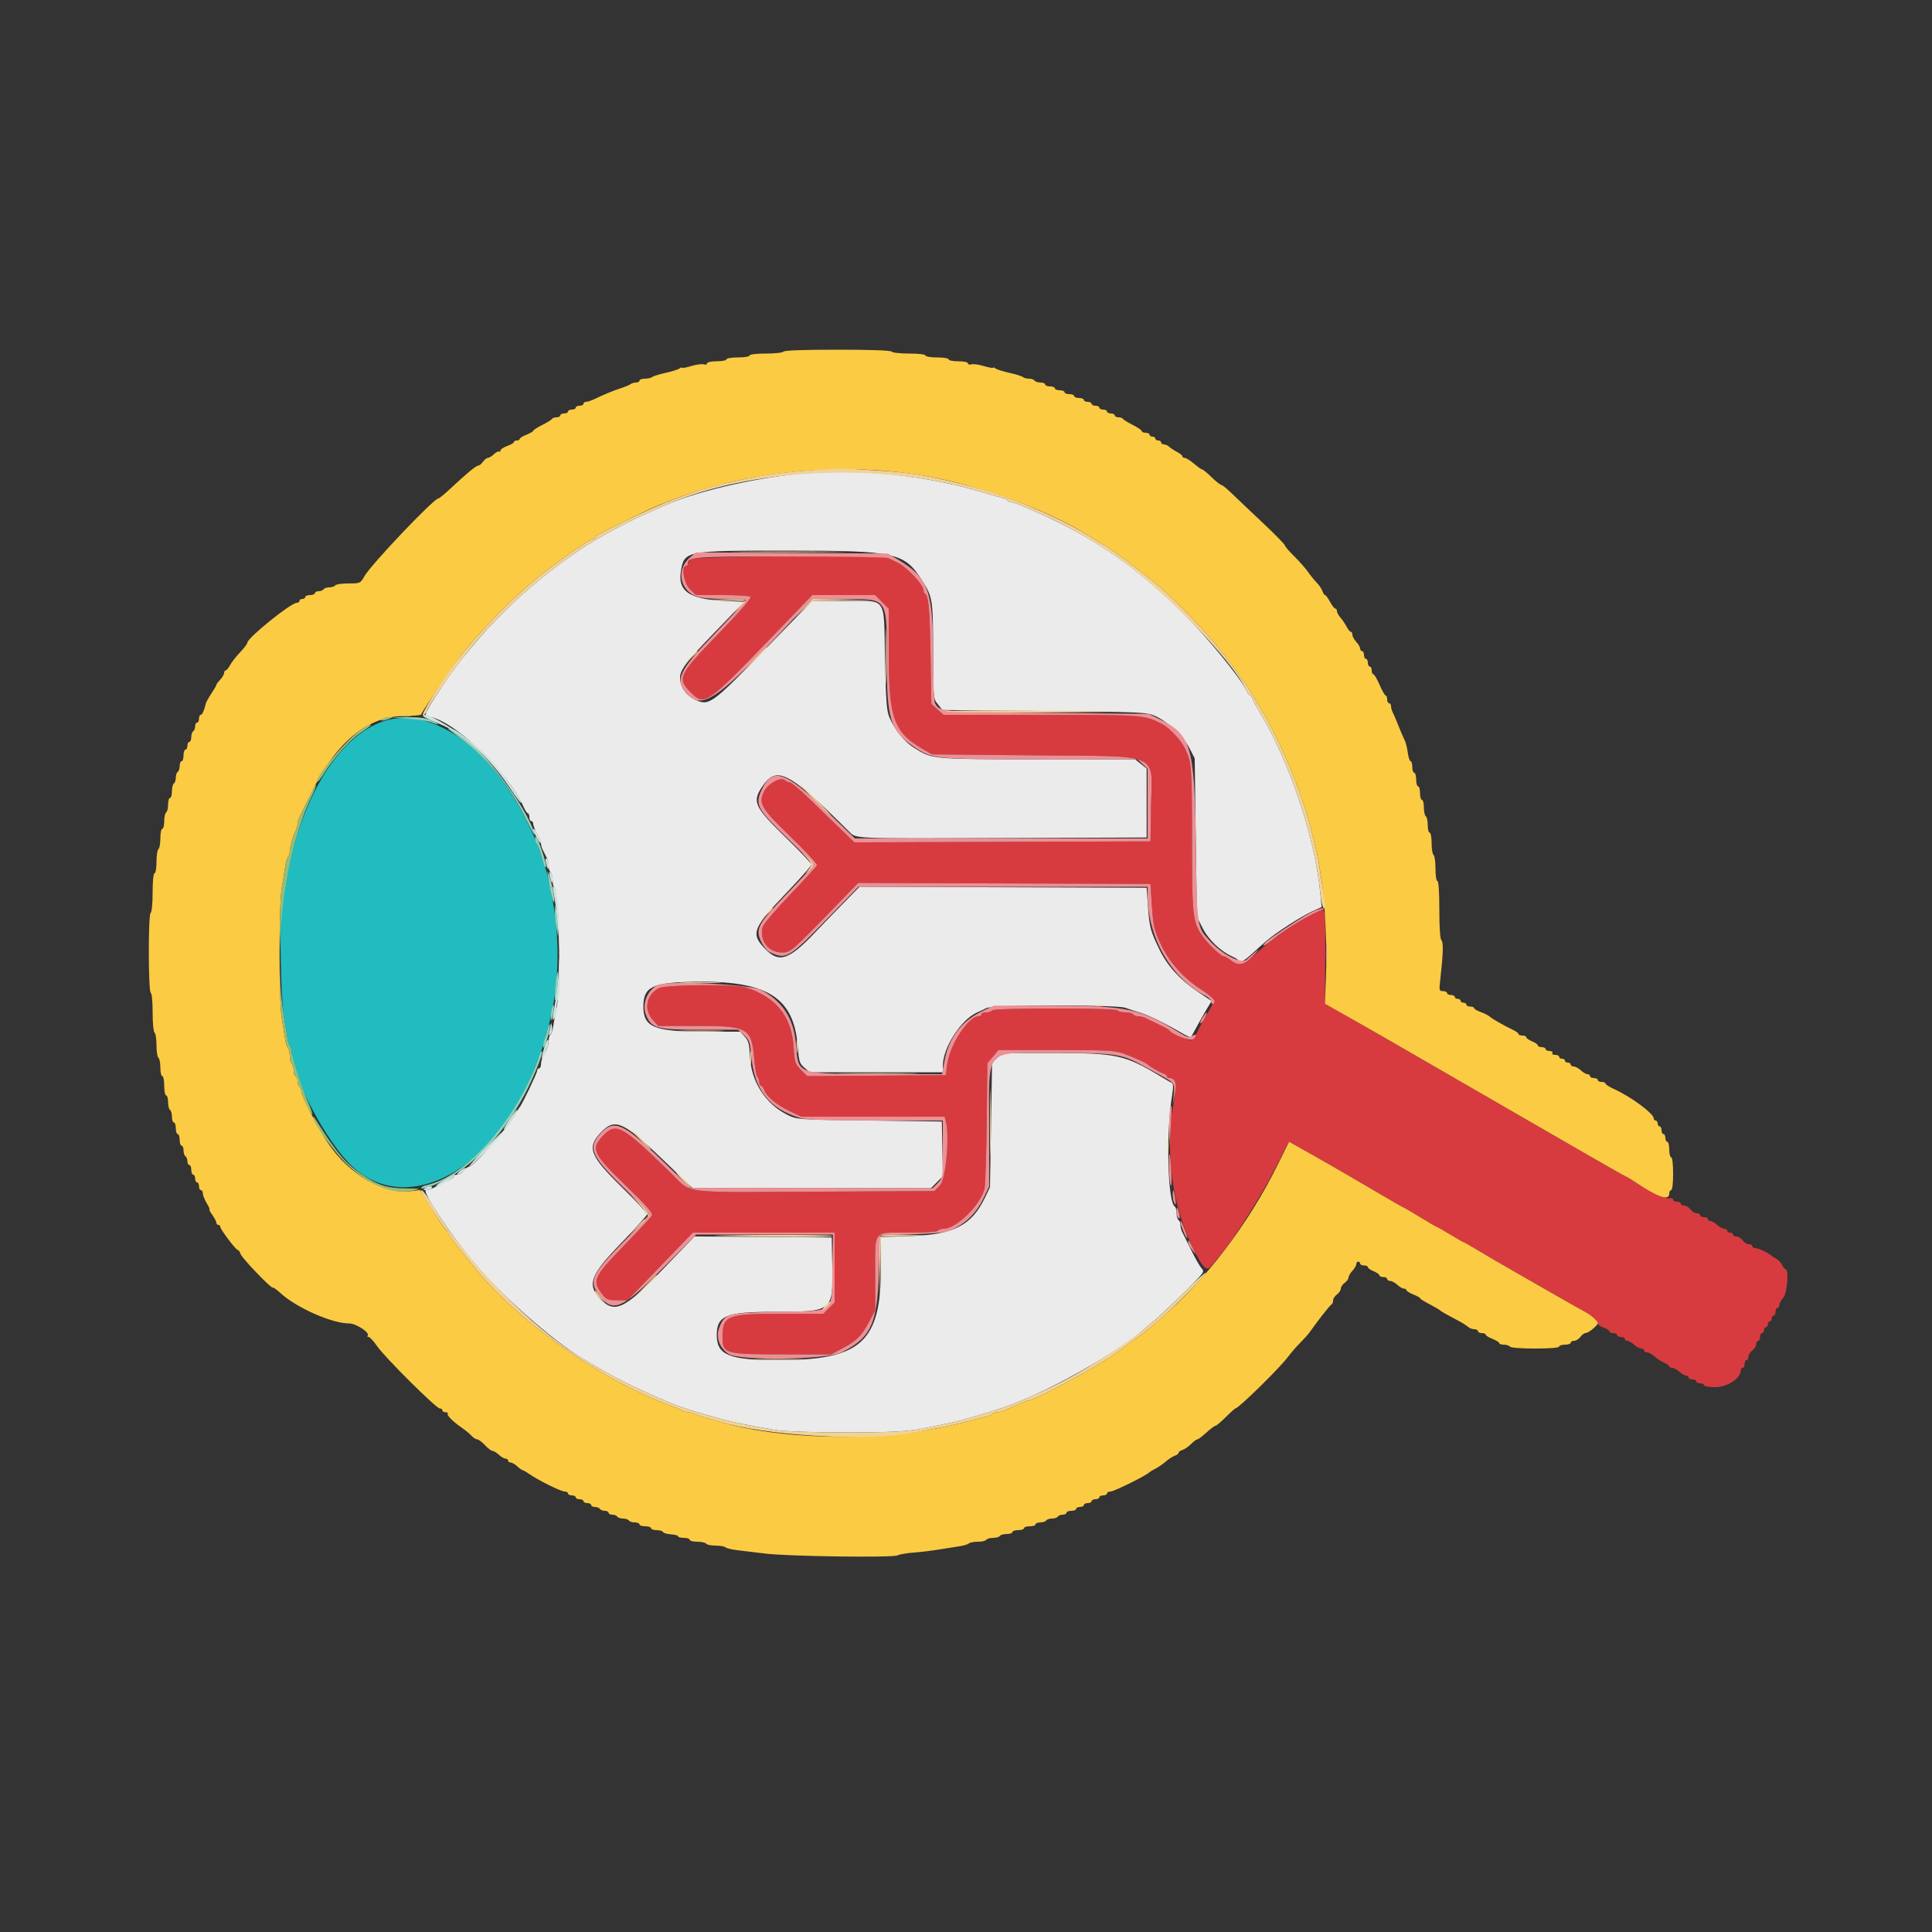 <svg id="svg" version="1.1" xmlns="http://www.w3.org/2000/svg" xmlns:xlink="http://www.w3.org/1999/xlink" width="400" height="400" viewBox="0, 0, 400,400"><rect x="0" y="0" width="400" height="400" fill="#333333" stroke="none"/><g id="svgg"><path id="path0" d="M143.100 115.757 C 142.715 116.049,142.400 116.493,142.400 116.744 C 142.400 116.995,142.220 117.200,142.000 117.200 C 140.977 117.200,141.592 120.730,142.831 121.969 L 144.062 123.200 149.607 123.200 C 152.657 123.200,155.254 123.364,155.378 123.564 C 155.585 123.900,153.072 126.759,147.600 132.412 C 140.685 139.555,140.234 140.572,142.831 143.169 C 145.922 146.260,146.005 146.203,160.592 131.074 L 168.184 123.200 174.679 123.200 L 181.173 123.200 182.587 124.613 L 184.000 126.027 184.004 135.513 C 184.010 148.768,185.095 151.714,191.247 155.190 L 193.000 156.181 214.459 156.390 C 240.939 156.649,238.493 155.540,238.310 167.207 L 238.200 174.200 207.549 174.302 L 176.898 174.405 174.149 171.758 C 172.637 170.303,169.761 167.512,167.757 165.556 C 165.754 163.600,163.855 162.000,163.537 162.000 C 163.220 162.000,162.750 161.790,162.493 161.533 C 161.712 160.752,158.965 162.245,158.194 163.870 C 156.997 166.392,157.513 167.274,163.681 173.243 C 166.774 176.236,169.236 178.884,169.152 179.128 C 169.069 179.371,166.570 182.110,163.600 185.215 C 160.630 188.319,158.074 191.320,157.921 191.882 C 157.160 194.665,159.050 197.200,161.885 197.200 C 163.701 197.200,163.802 197.112,173.936 186.651 L 177.672 182.795 207.936 182.897 L 238.200 183.000 238.451 187.000 C 238.691 190.841,238.894 192.055,239.583 193.800 C 241.372 198.330,244.182 201.827,248.170 204.485 C 251.777 206.889,251.762 206.847,250.037 209.723 C 249.220 211.085,248.243 212.867,247.865 213.683 C 247.487 214.499,246.996 215.279,246.773 215.417 C 246.407 215.643,242.483 213.856,242.000 213.243 C 241.890 213.103,240.900 212.567,239.800 212.051 C 238.700 211.535,237.487 210.952,237.105 210.756 C 236.723 210.560,236.059 210.400,235.629 210.400 C 235.199 210.400,234.736 210.220,234.600 210.000 C 234.464 209.780,233.744 209.600,233.000 209.600 C 232.256 209.600,231.536 209.420,231.400 209.200 C 231.244 208.947,226.470 208.800,218.400 208.800 C 210.330 208.800,205.556 208.947,205.400 209.200 C 205.264 209.420,204.713 209.600,204.176 209.600 C 203.639 209.600,203.200 209.780,203.200 210.000 C 203.200 210.220,202.937 210.400,202.616 210.400 C 200.542 210.400,196.703 216.208,196.139 220.200 L 195.800 222.600 181.465 222.705 L 167.130 222.810 165.827 221.505 C 164.608 220.285,164.510 219.978,164.311 216.784 C 163.919 210.467,160.723 206.470,154.440 204.440 C 152.293 203.745,137.835 203.858,136.440 204.580 C 133.831 205.929,133.222 208.985,135.136 211.128 L 136.271 212.400 144.122 212.400 C 154.978 212.400,155.612 212.768,156.176 219.400 C 156.325 221.160,156.617 222.771,156.824 222.980 C 157.031 223.189,157.200 223.684,157.200 224.080 C 157.200 224.476,157.368 224.800,157.573 224.800 C 157.778 224.800,158.065 225.174,158.210 225.632 C 158.631 226.957,160.749 228.735,163.433 230.016 L 165.914 231.200 180.750 231.200 L 195.585 231.200 195.838 232.207 C 196.634 235.381,195.814 244.222,194.612 245.425 L 193.437 246.600 169.218 246.723 C 140.392 246.870,143.386 247.248,138.921 242.891 C 128.654 232.874,127.537 232.270,124.760 235.242 C 122.294 237.883,122.755 238.877,129.462 245.373 C 134.060 249.827,135.245 251.186,134.962 251.679 C 134.763 252.025,132.125 254.859,129.100 257.978 C 122.905 264.365,122.550 265.149,124.620 267.862 C 125.554 269.086,125.823 269.200,127.786 269.200 L 129.932 269.200 136.688 262.200 L 143.443 255.200 158.122 255.200 L 172.800 255.200 172.800 262.431 L 172.800 269.662 171.631 270.831 L 170.462 272.000 161.880 272.000 C 150.568 272.000,149.600 272.374,149.600 276.746 C 149.600 280.290,149.974 280.400,162.006 280.400 L 172.088 280.400 174.447 279.143 C 177.405 277.566,178.366 276.605,179.943 273.647 L 181.200 271.288 181.200 263.724 C 181.200 254.455,180.601 255.200,188.056 255.200 C 191.556 255.200,194.053 255.037,194.200 254.800 C 194.336 254.580,194.851 254.400,195.345 254.400 C 197.953 254.400,202.861 249.647,203.813 246.200 C 203.996 245.540,204.207 239.407,204.283 232.572 L 204.422 220.144 205.567 218.772 L 206.713 217.400 218.657 217.400 C 229.214 217.400,230.832 217.485,232.600 218.129 C 234.871 218.957,237.303 220.051,237.600 220.379 C 237.950 220.766,240.174 222.041,240.900 222.271 C 241.285 222.393,241.600 222.652,241.600 222.847 C 241.600 223.041,241.848 223.200,242.151 223.200 C 243.533 223.200,243.719 224.263,243.019 228.149 C 241.148 238.543,242.674 249.798,247.166 258.732 C 249.196 262.770,249.819 263.316,250.880 261.987 C 251.313 261.444,252.202 260.370,252.854 259.600 C 255.526 256.444,261.226 247.442,263.946 242.079 L 266.848 236.359 268.724 237.425 C 269.756 238.012,271.410 238.944,272.400 239.498 C 274.945 240.921,284.053 246.203,287.514 248.265 C 289.117 249.219,290.499 250.000,290.585 250.000 C 290.671 250.000,292.208 250.900,294.000 252.000 C 295.792 253.100,297.339 254.000,297.437 254.000 C 297.534 254.000,298.800 254.720,300.248 255.600 C 301.697 256.480,302.956 257.200,303.048 257.200 C 303.139 257.200,304.516 257.985,306.107 258.945 C 307.698 259.906,310.890 261.768,313.200 263.085 C 315.510 264.401,319.560 266.721,322.200 268.239 C 324.840 269.758,327.492 271.254,328.093 271.564 C 329.449 272.263,330.800 273.497,330.800 274.036 C 330.800 274.259,331.340 274.630,332.000 274.860 C 332.660 275.090,333.200 275.441,333.200 275.639 C 333.200 275.838,333.560 276.000,334.000 276.000 C 334.440 276.000,334.800 276.180,334.800 276.400 C 334.800 276.620,335.160 276.800,335.600 276.800 C 336.040 276.800,336.400 276.980,336.400 277.200 C 336.400 277.420,336.636 277.600,336.925 277.600 C 337.213 277.600,337.836 277.960,338.308 278.400 C 338.780 278.840,339.444 279.200,339.783 279.200 C 340.122 279.200,340.400 279.380,340.400 279.600 C 340.400 279.820,340.678 280.000,341.017 280.000 C 341.356 280.000,342.020 280.360,342.492 280.800 C 342.964 281.240,343.856 281.824,344.475 282.097 C 345.094 282.371,345.600 282.731,345.600 282.898 C 345.600 283.064,345.878 283.200,346.217 283.200 C 346.556 283.200,347.220 283.560,347.692 284.000 C 348.164 284.440,348.787 284.800,349.075 284.800 C 349.364 284.800,349.600 284.980,349.600 285.200 C 349.600 285.420,349.960 285.600,350.400 285.600 C 350.840 285.600,351.200 285.780,351.200 286.000 C 351.200 286.220,351.560 286.400,352.000 286.400 C 352.440 286.400,352.800 286.580,352.800 286.800 C 352.800 287.021,353.853 287.200,355.160 287.200 C 357.593 287.200,360.400 285.358,360.400 283.760 C 360.400 283.452,360.580 283.200,360.800 283.200 C 361.020 283.200,361.200 282.840,361.200 282.400 C 361.200 281.960,361.380 281.600,361.600 281.600 C 361.820 281.600,362.000 281.280,362.000 280.888 C 362.000 280.497,362.360 279.917,362.800 279.600 C 363.240 279.283,363.600 278.703,363.600 278.312 C 363.600 277.920,363.780 277.600,364.000 277.600 C 364.220 277.600,364.400 277.240,364.400 276.800 C 364.400 276.360,364.580 276.000,364.800 276.000 C 365.020 276.000,365.200 275.730,365.200 275.400 C 365.200 275.070,365.380 274.800,365.600 274.800 C 365.820 274.800,366.000 274.530,366.000 274.200 C 366.000 273.870,366.180 273.600,366.400 273.600 C 366.620 273.600,366.800 273.330,366.800 273.000 C 366.800 272.670,366.980 272.400,367.200 272.400 C 367.420 272.400,367.600 272.040,367.600 271.600 C 367.600 271.160,367.780 270.800,368.000 270.800 C 368.220 270.800,368.400 270.522,368.400 270.183 C 368.400 269.844,368.760 269.180,369.200 268.708 C 370.007 267.842,370.429 262.800,369.695 262.800 C 369.527 262.800,369.212 262.410,368.995 261.933 C 368.778 261.456,368.240 260.871,367.800 260.633 C 367.360 260.395,366.910 260.110,366.800 260.000 C 366.283 259.483,364.008 258.400,363.438 258.400 C 363.087 258.400,362.800 258.220,362.800 258.000 C 362.800 257.780,362.480 257.600,362.088 257.600 C 361.697 257.600,361.117 257.240,360.800 256.800 C 360.483 256.360,359.903 256.000,359.512 256.000 C 359.120 256.000,358.800 255.820,358.800 255.600 C 358.800 255.380,358.530 255.200,358.200 255.200 C 357.870 255.200,357.600 255.020,357.600 254.800 C 357.600 254.580,357.322 254.400,356.983 254.400 C 356.644 254.400,355.980 254.040,355.508 253.600 C 355.036 253.160,354.413 252.800,354.125 252.800 C 353.836 252.800,353.600 252.620,353.600 252.400 C 353.600 252.180,353.240 252.000,352.800 252.000 C 352.360 252.000,352.000 251.820,352.000 251.600 C 352.000 251.380,351.680 251.200,351.288 251.200 C 350.897 251.200,350.317 250.840,350.000 250.400 C 349.683 249.960,349.103 249.600,348.712 249.600 C 348.320 249.600,348.000 249.420,348.000 249.200 C 348.000 248.980,347.640 248.800,347.200 248.800 C 346.760 248.800,346.400 248.607,346.400 248.371 C 346.400 248.135,346.085 248.015,345.700 248.105 C 344.945 248.282,341.234 246.529,338.528 244.719 C 337.608 244.103,336.776 243.600,336.679 243.600 C 336.581 243.600,332.564 241.326,327.751 238.547 C 322.938 235.769,318.415 233.159,317.700 232.747 C 313.660 230.425,287.992 215.610,286.600 214.798 C 285.940 214.413,282.907 212.661,279.860 210.906 L 274.319 207.714 274.378 198.057 C 274.428 189.875,274.349 188.400,273.859 188.400 C 272.171 188.400,264.368 193.470,260.252 197.241 C 257.455 199.804,256.450 200.091,254.800 198.800 C 254.250 198.370,253.618 198.014,253.396 198.009 C 252.806 197.996,250.267 195.622,249.108 194.000 C 246.914 190.929,246.800 189.933,246.800 173.788 C 246.800 159.266,246.697 157.823,245.467 155.206 C 244.567 153.289,242.208 150.735,240.543 149.874 C 236.949 148.016,236.902 148.012,215.572 148.006 L 195.344 148.000 194.086 146.877 L 192.828 145.754 192.666 135.977 C 192.507 126.345,192.256 123.406,191.556 122.973 C 191.360 122.852,191.200 122.495,191.200 122.181 C 191.200 121.052,187.683 117.335,185.779 116.453 C 185.131 116.153,184.287 115.748,183.905 115.553 C 182.696 114.938,143.924 115.131,143.100 115.757 " stroke="none" fill="#d73b3f" fill-rule="evenodd"></path><path id="path1" d="M78.763 149.556 C 68.766 153.467,61.028 167.758,58.379 187.200 C 57.840 191.153,58.108 206.354,58.787 210.400 C 59.027 211.830,59.326 213.720,59.453 214.600 C 59.579 215.480,59.844 216.371,60.041 216.580 C 60.238 216.789,60.400 217.350,60.400 217.827 C 60.400 222.916,67.699 236.672,72.985 241.544 C 84.433 252.094,102.653 242.185,110.760 221.000 C 111.265 219.680,111.820 218.240,111.993 217.800 C 112.290 217.048,112.904 214.937,113.623 212.200 C 115.888 203.580,116.029 193.806,114.026 184.400 C 113.815 183.410,113.530 182.060,113.391 181.400 C 113.253 180.740,112.998 179.840,112.825 179.400 C 112.652 178.960,112.294 177.880,112.029 177.000 C 111.395 174.895,111.202 174.437,109.165 170.200 C 101.616 154.497,88.645 145.690,78.763 149.556 " stroke="none" fill="#20bcc0" fill-rule="evenodd"></path><path id="path2" d="M162.200 72.800 C 162.064 73.020,160.433 73.200,158.576 73.200 C 156.592 73.200,155.200 73.365,155.200 73.600 C 155.200 73.822,154.133 74.000,152.800 74.000 C 151.467 74.000,150.400 74.178,150.400 74.400 C 150.400 74.620,149.500 74.800,148.400 74.800 C 147.249 74.800,146.400 74.981,146.400 75.227 C 146.400 75.462,146.085 75.555,145.700 75.434 C 145.315 75.313,144.145 75.472,143.100 75.788 C 142.055 76.103,141.200 76.258,141.200 76.132 C 141.200 76.005,140.975 76.074,140.700 76.284 C 140.425 76.494,139.120 76.905,137.800 77.197 C 136.480 77.490,135.229 77.880,135.020 78.064 C 134.811 78.249,134.136 78.400,133.520 78.400 C 132.904 78.400,132.400 78.580,132.400 78.800 C 132.400 79.020,132.076 79.200,131.680 79.200 C 131.284 79.200,130.789 79.343,130.580 79.518 C 130.371 79.693,129.480 80.068,128.600 80.352 C 126.995 80.868,125.206 81.605,123.039 82.644 C 122.400 82.950,121.635 83.200,121.339 83.200 C 121.042 83.200,120.800 83.380,120.800 83.600 C 120.800 83.820,120.440 84.000,120.000 84.000 C 119.560 84.000,119.200 84.180,119.200 84.400 C 119.200 84.620,118.840 84.800,118.400 84.800 C 117.960 84.800,117.600 84.980,117.600 85.200 C 117.600 85.420,117.240 85.600,116.800 85.600 C 116.360 85.600,116.000 85.780,116.000 86.000 C 116.000 86.220,115.655 86.400,115.233 86.400 C 114.812 86.400,114.407 86.535,114.333 86.700 C 114.260 86.865,113.345 87.433,112.300 87.963 C 111.255 88.492,110.400 89.044,110.400 89.188 C 110.400 89.333,109.770 89.698,109.000 90.000 C 108.230 90.302,107.600 90.696,107.600 90.875 C 107.600 91.054,107.330 91.200,107.000 91.200 C 106.670 91.200,106.400 91.344,106.400 91.520 C 106.400 91.695,105.770 92.067,105.000 92.346 C 104.230 92.624,103.600 93.050,103.600 93.293 C 103.600 93.535,103.491 93.624,103.357 93.491 C 103.224 93.357,102.740 93.597,102.282 94.024 C 101.824 94.451,101.253 94.800,101.013 94.800 C 100.773 94.800,100.317 95.160,100.000 95.600 C 99.683 96.040,99.236 96.400,99.007 96.400 C 98.566 96.400,96.415 98.183,93.097 101.300 C 91.985 102.345,90.931 103.200,90.754 103.200 C 89.821 103.200,76.858 116.837,75.457 119.293 C 74.612 120.773,74.566 120.794,72.124 120.797 C 70.762 120.799,69.536 120.980,69.400 121.200 C 69.264 121.420,68.724 121.600,68.200 121.600 C 67.676 121.600,67.136 121.780,67.000 122.000 C 66.864 122.220,66.403 122.400,65.976 122.400 C 65.549 122.400,65.200 122.580,65.200 122.800 C 65.200 123.020,64.750 123.200,64.200 123.200 C 63.650 123.200,63.200 123.380,63.200 123.600 C 63.200 123.820,62.930 124.000,62.600 124.000 C 62.270 124.000,62.000 124.180,62.000 124.400 C 62.000 124.620,61.755 124.800,61.455 124.800 C 60.238 124.800,51.258 132.039,51.218 133.052 C 51.208 133.300,50.525 134.205,49.700 135.062 C 48.875 135.920,47.945 137.111,47.632 137.711 C 47.320 138.310,46.915 138.800,46.732 138.800 C 46.550 138.800,46.400 139.036,46.400 139.325 C 46.400 139.613,46.040 140.236,45.600 140.708 C 45.160 141.180,44.800 141.668,44.800 141.792 C 44.800 141.916,44.336 142.718,43.770 143.574 C 43.203 144.430,42.681 145.372,42.611 145.666 C 42.251 147.162,41.871 148.000,41.553 148.000 C 41.359 148.000,41.200 148.360,41.200 148.800 C 41.200 149.240,41.020 149.600,40.800 149.600 C 40.580 149.600,40.400 149.949,40.400 150.376 C 40.400 150.803,40.220 151.264,40.000 151.400 C 39.780 151.536,39.600 152.087,39.600 152.624 C 39.600 153.161,39.420 153.600,39.200 153.600 C 38.980 153.600,38.800 153.960,38.800 154.400 C 38.800 154.840,38.620 155.200,38.400 155.200 C 38.180 155.200,38.000 155.740,38.000 156.400 C 38.000 157.060,37.820 157.600,37.600 157.600 C 37.380 157.600,37.200 158.039,37.200 158.576 C 37.200 159.113,37.020 159.664,36.800 159.800 C 36.580 159.936,36.400 160.476,36.400 161.000 C 36.400 161.524,36.220 162.064,36.000 162.200 C 35.780 162.336,35.600 163.067,35.600 163.824 C 35.600 164.581,35.420 165.200,35.200 165.200 C 34.980 165.200,34.800 165.819,34.800 166.576 C 34.800 167.333,34.620 168.064,34.400 168.200 C 34.180 168.336,34.000 169.157,34.000 170.024 C 34.000 170.891,33.820 171.600,33.600 171.600 C 33.380 171.600,33.200 172.489,33.200 173.576 C 33.200 174.663,33.020 175.664,32.800 175.800 C 32.580 175.936,32.400 177.117,32.400 178.424 C 32.400 179.741,32.222 180.800,32.000 180.800 C 31.760 180.800,31.600 182.392,31.600 184.776 C 31.600 187.081,31.426 188.860,31.187 189.008 C 30.658 189.335,30.701 205.600,31.230 205.600 C 31.433 205.600,31.600 207.389,31.600 209.576 C 31.600 211.796,31.777 213.662,32.000 213.800 C 32.220 213.936,32.400 215.106,32.400 216.400 C 32.400 217.694,32.580 218.864,32.800 219.000 C 33.020 219.136,33.200 220.047,33.200 221.024 C 33.200 222.001,33.380 222.800,33.600 222.800 C 33.820 222.800,34.000 223.700,34.000 224.800 C 34.000 225.900,34.180 226.800,34.400 226.800 C 34.620 226.800,34.800 227.419,34.800 228.176 C 34.800 228.933,34.980 229.664,35.200 229.800 C 35.420 229.936,35.600 230.577,35.600 231.224 C 35.600 231.871,35.780 232.400,36.000 232.400 C 36.220 232.400,36.400 232.940,36.400 233.600 C 36.400 234.260,36.580 234.800,36.800 234.800 C 37.020 234.800,37.200 235.340,37.200 236.000 C 37.200 236.660,37.380 237.200,37.600 237.200 C 37.820 237.200,38.000 237.639,38.000 238.176 C 38.000 238.713,38.180 239.264,38.400 239.400 C 38.620 239.536,38.800 239.997,38.800 240.424 C 38.800 240.851,38.980 241.200,39.200 241.200 C 39.420 241.200,39.600 241.650,39.600 242.200 C 39.600 242.750,39.780 243.200,40.000 243.200 C 40.220 243.200,40.400 243.560,40.400 244.000 C 40.400 244.440,40.580 244.800,40.800 244.800 C 41.020 244.800,41.200 245.160,41.200 245.600 C 41.200 246.040,41.380 246.400,41.600 246.400 C 41.820 246.400,42.001 246.715,42.001 247.100 C 42.002 247.485,42.360 248.385,42.796 249.100 C 43.232 249.815,43.489 250.400,43.367 250.400 C 43.245 250.400,43.518 250.923,43.973 251.562 C 44.428 252.201,44.800 252.921,44.800 253.162 C 44.800 253.403,44.980 253.600,45.200 253.600 C 45.420 253.600,45.600 253.773,45.600 253.984 C 45.600 254.506,48.837 258.800,49.231 258.800 C 49.404 258.800,49.662 259.167,49.805 259.615 C 50.079 260.480,56.200 266.866,56.483 266.583 C 56.575 266.491,57.282 266.998,58.054 267.708 C 61.348 270.740,68.707 274.000,72.257 274.000 C 73.751 274.000,76.709 275.958,76.114 276.552 C 75.978 276.689,76.068 276.800,76.314 276.800 C 76.560 276.800,77.343 277.645,78.054 278.678 C 79.671 281.029,90.301 291.600,91.048 291.600 C 91.352 291.600,91.600 291.780,91.600 292.000 C 91.600 292.220,91.900 292.400,92.267 292.400 C 92.633 292.400,92.824 292.509,92.691 292.642 C 92.394 292.940,93.722 294.286,95.600 295.590 C 96.370 296.125,97.291 296.886,97.647 297.281 C 98.003 297.676,98.516 298.000,98.786 298.000 C 99.057 298.000,99.783 298.540,100.400 299.200 C 101.017 299.860,101.726 300.400,101.977 300.400 C 102.228 300.400,102.820 300.760,103.292 301.200 C 103.764 301.640,104.387 302.000,104.675 302.000 C 104.964 302.000,105.200 302.180,105.200 302.400 C 105.200 302.620,105.436 302.800,105.725 302.800 C 106.013 302.800,106.636 303.160,107.108 303.600 C 107.580 304.040,108.081 304.400,108.222 304.400 C 108.362 304.400,108.954 304.738,109.538 305.152 C 111.321 306.415,116.125 308.800,116.884 308.800 C 117.278 308.800,117.600 308.980,117.600 309.200 C 117.600 309.420,117.960 309.600,118.400 309.600 C 118.840 309.600,119.200 309.780,119.200 310.000 C 119.200 310.220,119.560 310.400,120.000 310.400 C 120.440 310.400,120.800 310.580,120.800 310.800 C 120.800 311.020,121.160 311.200,121.600 311.200 C 122.040 311.200,122.400 311.380,122.400 311.600 C 122.400 311.820,122.749 312.000,123.176 312.000 C 123.603 312.000,124.064 312.180,124.200 312.400 C 124.336 312.620,124.797 312.800,125.224 312.800 C 125.651 312.800,126.000 312.980,126.000 313.200 C 126.000 313.420,126.349 313.600,126.776 313.600 C 127.203 313.600,127.664 313.780,127.800 314.000 C 127.936 314.220,128.476 314.400,129.000 314.400 C 129.524 314.400,130.064 314.580,130.200 314.800 C 130.336 315.020,130.887 315.200,131.424 315.200 C 131.961 315.200,132.400 315.380,132.400 315.600 C 132.400 315.820,132.940 316.000,133.600 316.000 C 134.260 316.000,134.800 316.180,134.800 316.400 C 134.800 316.620,135.325 316.800,135.967 316.800 C 136.608 316.800,137.193 316.972,137.267 317.182 C 137.340 317.393,138.075 317.610,138.900 317.664 C 139.725 317.719,140.400 317.907,140.400 318.082 C 140.400 318.257,140.940 318.400,141.600 318.400 C 142.260 318.400,142.800 318.580,142.800 318.800 C 142.800 319.020,143.509 319.200,144.376 319.200 C 145.243 319.200,146.064 319.380,146.200 319.600 C 146.336 319.820,147.211 320.000,148.144 320.000 C 149.077 320.000,150.011 320.163,150.220 320.363 C 150.429 320.563,151.590 320.837,152.800 320.972 C 154.010 321.107,156.530 321.410,158.400 321.645 C 163.075 322.233,184.776 322.537,185.800 322.028 C 186.240 321.810,187.770 321.545,189.200 321.440 C 190.630 321.335,192.970 321.052,194.400 320.813 C 195.830 320.573,197.720 320.274,198.600 320.147 C 199.480 320.021,200.371 319.756,200.580 319.559 C 200.789 319.362,201.633 319.200,202.456 319.200 C 203.279 319.200,204.064 319.020,204.200 318.800 C 204.336 318.580,204.966 318.400,205.600 318.400 C 206.234 318.400,206.864 318.220,207.000 318.000 C 207.136 317.780,207.777 317.600,208.424 317.600 C 209.071 317.600,209.600 317.420,209.600 317.200 C 209.600 316.980,210.140 316.800,210.800 316.800 C 211.460 316.800,212.000 316.620,212.000 316.400 C 212.000 316.180,212.540 316.000,213.200 316.000 C 213.860 316.000,214.400 315.820,214.400 315.600 C 214.400 315.380,214.839 315.200,215.376 315.200 C 215.913 315.200,216.464 315.020,216.600 314.800 C 216.736 314.580,217.276 314.400,217.800 314.400 C 218.324 314.400,218.864 314.220,219.000 314.000 C 219.136 313.780,219.597 313.600,220.024 313.600 C 220.451 313.600,220.800 313.420,220.800 313.200 C 220.800 312.980,221.250 312.800,221.800 312.800 C 222.350 312.800,222.800 312.620,222.800 312.400 C 222.800 312.180,223.160 312.000,223.600 312.000 C 224.040 312.000,224.400 311.820,224.400 311.600 C 224.400 311.380,224.760 311.200,225.200 311.200 C 225.640 311.200,226.000 311.020,226.000 310.800 C 226.000 310.580,226.360 310.400,226.800 310.400 C 227.240 310.400,227.600 310.220,227.600 310.000 C 227.600 309.780,227.960 309.600,228.400 309.600 C 228.840 309.600,229.200 309.420,229.200 309.200 C 229.200 308.980,229.520 308.800,229.911 308.800 C 230.662 308.800,237.270 305.532,238.000 304.799 C 238.110 304.689,238.668 304.358,239.239 304.064 C 239.811 303.770,240.778 303.101,241.388 302.576 C 241.998 302.052,242.836 301.516,243.249 301.384 C 243.662 301.253,244.000 300.990,244.000 300.800 C 244.000 300.610,244.366 300.338,244.813 300.196 C 245.260 300.054,246.062 299.502,246.595 298.969 C 247.128 298.436,247.717 298.000,247.904 298.000 C 248.091 298.000,248.931 297.370,249.772 296.600 C 250.613 295.830,251.453 295.200,251.640 295.200 C 251.826 295.200,252.789 294.390,253.779 293.400 C 254.769 292.410,255.672 291.600,255.786 291.600 C 256.416 291.600,264.897 283.284,266.625 280.971 C 267.271 280.107,268.431 278.770,269.203 278.000 C 269.974 277.230,270.874 276.218,271.203 275.751 C 272.851 273.408,275.387 270.185,275.675 270.067 C 275.854 269.993,276.000 269.628,276.000 269.255 C 276.000 268.882,276.360 268.317,276.800 268.000 C 277.240 267.683,277.600 267.143,277.600 266.800 C 277.600 266.457,277.960 265.917,278.400 265.600 C 278.840 265.283,279.200 264.786,279.200 264.495 C 279.200 264.204,279.560 263.580,280.000 263.108 C 280.440 262.636,280.800 262.013,280.800 261.725 C 280.800 261.436,280.980 261.200,281.200 261.200 C 281.420 261.200,281.600 261.380,281.600 261.600 C 281.600 261.820,281.960 262.000,282.400 262.000 C 282.840 262.000,283.200 262.158,283.200 262.351 C 283.200 262.545,283.740 262.927,284.400 263.200 C 285.060 263.473,285.600 263.855,285.600 264.049 C 285.600 264.242,285.960 264.400,286.400 264.400 C 286.840 264.400,287.200 264.580,287.200 264.800 C 287.200 265.020,287.478 265.200,287.817 265.200 C 288.156 265.200,288.820 265.560,289.292 266.000 C 289.764 266.440,290.387 266.800,290.675 266.800 C 290.964 266.800,291.200 266.946,291.200 267.125 C 291.200 267.304,291.830 267.698,292.600 268.000 C 293.370 268.302,294.000 268.651,294.000 268.775 C 294.000 268.900,294.855 269.447,295.900 269.991 C 296.945 270.535,297.890 271.075,298.000 271.190 C 298.245 271.447,299.673 272.266,301.800 273.370 C 302.680 273.826,303.638 274.425,303.929 274.700 C 304.219 274.975,304.804 275.200,305.229 275.200 C 305.653 275.200,306.000 275.380,306.000 275.600 C 306.000 275.820,306.360 276.000,306.800 276.000 C 307.240 276.000,307.600 276.146,307.600 276.325 C 307.600 276.504,308.230 276.898,309.000 277.200 C 309.770 277.502,310.400 277.896,310.400 278.075 C 310.400 278.254,310.839 278.400,311.376 278.400 C 311.913 278.400,312.464 278.580,312.600 278.800 C 312.743 279.032,314.937 279.200,317.824 279.200 C 320.875 279.200,322.800 279.045,322.800 278.800 C 322.800 278.580,323.340 278.400,324.000 278.400 C 324.660 278.400,325.200 278.220,325.200 278.000 C 325.200 277.780,325.520 277.600,325.912 277.600 C 326.303 277.600,326.883 277.240,327.200 276.800 C 327.517 276.360,328.006 276.000,328.285 276.000 C 328.864 276.000,330.800 274.417,330.800 273.943 C 330.800 273.486,329.352 272.213,328.093 271.564 C 327.492 271.254,324.840 269.758,322.200 268.239 C 319.560 266.721,315.510 264.401,313.200 263.085 C 310.890 261.768,307.698 259.906,306.107 258.945 C 304.516 257.985,303.139 257.200,303.048 257.200 C 302.956 257.200,301.697 256.480,300.248 255.600 C 298.800 254.720,297.534 254.000,297.437 254.000 C 297.339 254.000,295.792 253.100,294.000 252.000 C 292.208 250.900,290.671 250.000,290.585 250.000 C 290.499 250.000,289.117 249.219,287.514 248.265 C 284.053 246.203,274.945 240.921,272.400 239.498 C 271.410 238.944,269.765 238.017,268.744 237.436 L 266.889 236.381 264.565 241.091 C 258.482 253.417,249.609 265.074,240.266 273.016 C 238.982 274.107,237.722 275.180,237.466 275.400 C 237.003 275.797,233.880 278.121,231.200 280.061 C 227.263 282.911,214.171 290.000,212.843 290.000 C 212.594 290.000,212.077 290.159,211.695 290.353 C 211.313 290.548,210.460 290.929,209.800 291.200 C 209.140 291.471,208.287 291.852,207.905 292.047 C 207.523 292.241,206.859 292.400,206.429 292.400 C 205.999 292.400,205.549 292.559,205.429 292.754 C 205.308 292.949,204.713 293.204,204.105 293.321 C 203.497 293.438,202.280 293.741,201.400 293.994 C 199.405 294.567,197.814 294.937,194.000 295.717 C 180.429 298.492,160.766 297.913,149.200 294.397 C 148.650 294.230,147.390 293.874,146.400 293.607 C 145.410 293.340,144.287 292.960,143.905 292.761 C 143.523 292.562,142.936 292.400,142.600 292.400 C 142.264 292.400,141.677 292.234,141.295 292.032 C 140.913 291.830,139.520 291.261,138.200 290.769 C 123.871 285.425,106.611 273.076,97.711 261.800 C 97.017 260.920,95.628 259.177,94.624 257.927 C 93.621 256.677,92.800 255.462,92.800 255.227 C 92.800 254.992,92.656 254.800,92.480 254.800 C 92.304 254.800,90.999 252.905,89.580 250.588 L 87.000 246.376 85.200 246.604 C 79.507 247.326,72.394 243.271,67.996 236.794 C 65.987 233.835,62.400 226.905,62.400 225.981 C 62.400 225.577,62.220 225.136,62.000 225.000 C 61.780 224.864,61.600 224.313,61.600 223.776 C 61.600 223.239,61.420 222.800,61.200 222.800 C 60.980 222.800,60.800 222.271,60.800 221.624 C 60.800 220.977,60.620 220.336,60.400 220.200 C 60.180 220.064,60.000 219.344,60.000 218.600 C 60.000 217.856,59.839 217.148,59.642 217.026 C 59.445 216.905,59.171 216.039,59.032 215.103 C 58.894 214.166,58.581 212.230,58.338 210.800 C 57.722 207.181,57.725 187.339,58.342 183.800 C 58.611 182.260,58.932 180.280,59.056 179.400 C 59.180 178.520,59.444 177.629,59.641 177.420 C 59.838 177.211,60.000 176.684,60.000 176.248 C 60.000 175.396,60.680 173.033,61.249 171.905 C 61.442 171.523,61.600 170.936,61.600 170.600 C 61.600 170.264,61.763 169.677,61.962 169.295 C 62.162 168.913,63.143 166.882,64.143 164.783 C 69.351 153.847,75.900 148.305,83.700 148.233 C 85.625 148.215,87.200 148.079,87.200 147.930 C 87.200 147.554,94.093 137.301,95.470 135.628 C 100.527 129.487,106.638 123.313,111.600 119.330 C 115.349 116.321,122.162 111.600,122.755 111.600 C 123.000 111.600,123.201 111.465,123.203 111.300 C 123.205 111.135,123.610 110.800,124.103 110.555 C 124.596 110.310,126.980 109.115,129.400 107.900 C 134.244 105.467,135.356 104.966,139.228 103.474 C 156.667 96.753,178.764 95.270,196.800 99.610 C 208.185 102.349,219.346 106.856,226.400 111.562 C 226.950 111.929,227.873 112.466,228.451 112.756 C 229.667 113.365,235.987 118.055,239.200 120.731 C 244.628 125.253,252.530 133.846,256.001 139.000 C 256.741 140.100,257.458 141.090,257.593 141.200 C 257.728 141.310,258.370 142.290,259.019 143.378 C 259.669 144.465,260.697 146.175,261.304 147.178 C 265.247 153.687,269.822 164.834,271.575 172.200 C 271.836 173.300,272.212 174.830,272.409 175.600 C 272.780 177.051,272.979 178.133,273.619 182.200 C 274.328 186.702,274.769 196.190,274.540 202.000 L 274.311 207.800 279.610 210.800 C 282.525 212.450,285.560 214.182,286.355 214.650 C 287.719 215.451,311.796 229.353,317.700 232.747 C 318.415 233.159,322.938 235.769,327.751 238.547 C 332.564 241.326,336.581 243.600,336.679 243.600 C 336.776 243.600,337.608 244.103,338.528 244.719 C 343.243 247.873,345.600 248.678,345.600 247.133 C 345.600 246.730,345.780 246.400,346.000 246.400 C 346.235 246.400,346.400 245.000,346.400 243.000 C 346.400 241.000,346.235 239.600,346.000 239.600 C 345.780 239.600,345.600 238.880,345.600 238.000 C 345.600 237.120,345.420 236.400,345.200 236.400 C 344.980 236.400,344.800 236.040,344.800 235.600 C 344.800 235.160,344.620 234.800,344.400 234.800 C 344.180 234.800,344.000 234.440,344.000 234.000 C 344.000 233.560,343.820 233.200,343.600 233.200 C 343.380 233.200,343.200 232.930,343.200 232.600 C 343.200 232.270,343.020 232.000,342.800 232.000 C 342.580 232.000,342.400 231.812,342.400 231.582 C 342.400 230.548,337.664 227.047,334.091 225.439 C 333.161 225.021,332.400 224.526,332.400 224.339 C 332.400 224.153,332.040 224.000,331.600 224.000 C 331.160 224.000,330.800 223.820,330.800 223.600 C 330.800 223.380,330.440 223.200,330.000 223.200 C 329.560 223.200,329.200 223.020,329.200 222.800 C 329.200 222.580,328.964 222.400,328.675 222.400 C 328.387 222.400,327.764 222.040,327.292 221.600 C 326.820 221.160,326.156 220.800,325.817 220.800 C 325.478 220.800,325.200 220.620,325.200 220.400 C 325.200 220.180,324.930 220.000,324.600 220.000 C 324.270 220.000,324.000 219.820,324.000 219.600 C 324.000 219.380,323.730 219.200,323.400 219.200 C 323.070 219.200,322.800 219.020,322.800 218.800 C 322.800 218.580,322.429 218.400,321.976 218.400 C 321.523 218.400,321.264 218.220,321.400 218.000 C 321.536 217.780,321.277 217.600,320.824 217.600 C 320.371 217.600,320.000 217.420,320.000 217.200 C 320.000 216.980,319.640 216.800,319.200 216.800 C 318.760 216.800,318.400 216.642,318.400 216.449 C 318.400 216.255,317.860 215.873,317.200 215.600 C 316.540 215.327,316.000 214.945,316.000 214.751 C 316.000 214.558,315.640 214.400,315.200 214.400 C 314.760 214.400,314.399 214.265,314.397 214.100 C 314.395 213.935,313.990 213.602,313.497 213.360 C 311.221 212.242,308.955 210.958,308.496 210.524 C 308.218 210.263,307.363 209.822,306.596 209.544 C 305.828 209.266,305.200 208.895,305.200 208.720 C 305.200 208.544,304.840 208.400,304.400 208.400 C 303.960 208.400,303.600 208.220,303.600 208.000 C 303.600 207.780,303.330 207.600,303.000 207.600 C 302.670 207.600,302.400 207.420,302.400 207.200 C 302.400 206.980,302.130 206.800,301.800 206.800 C 301.470 206.800,301.200 206.620,301.200 206.400 C 301.200 206.180,300.840 206.000,300.400 206.000 C 299.960 206.000,299.600 205.820,299.600 205.600 C 299.600 205.380,299.223 205.200,298.761 205.200 C 297.986 205.200,297.941 205.042,298.162 203.100 C 298.793 197.552,298.875 195.115,298.445 194.685 C 298.158 194.398,298.000 192.136,298.000 188.320 C 298.000 184.640,297.849 182.400,297.600 182.400 C 297.375 182.400,297.200 181.275,297.200 179.824 C 297.200 178.407,297.020 177.136,296.800 177.000 C 296.580 176.864,296.400 175.773,296.400 174.576 C 296.400 173.379,296.220 172.400,296.000 172.400 C 295.780 172.400,295.600 171.691,295.600 170.824 C 295.600 169.957,295.420 169.136,295.200 169.000 C 294.980 168.864,294.800 168.043,294.800 167.176 C 294.800 166.309,294.620 165.600,294.400 165.600 C 294.180 165.600,294.000 164.970,294.000 164.200 C 294.000 163.430,293.820 162.800,293.600 162.800 C 293.380 162.800,293.200 162.170,293.200 161.400 C 293.200 160.630,293.020 160.000,292.800 160.000 C 292.580 160.000,292.400 159.460,292.400 158.800 C 292.400 158.140,292.244 157.600,292.054 157.600 C 291.864 157.600,291.598 156.794,291.463 155.809 C 291.328 154.824,291.055 153.699,290.856 153.309 C 290.485 152.583,289.799 150.978,289.100 149.200 C 288.884 148.650,288.548 147.887,288.353 147.505 C 288.159 147.123,288.000 146.538,288.000 146.205 C 288.000 145.872,287.820 145.600,287.600 145.600 C 287.380 145.600,287.200 145.240,287.200 144.800 C 287.200 144.360,287.062 144.000,286.893 144.000 C 286.724 144.000,286.158 143.010,285.636 141.800 C 285.113 140.590,284.532 139.600,284.343 139.600 C 284.154 139.600,284.000 139.240,284.000 138.800 C 284.000 138.360,283.820 138.000,283.600 138.000 C 283.380 138.000,283.200 137.640,283.200 137.200 C 283.200 136.760,283.020 136.400,282.800 136.400 C 282.580 136.400,282.400 136.040,282.400 135.600 C 282.400 135.160,282.220 134.800,282.000 134.800 C 281.780 134.800,281.600 134.564,281.600 134.275 C 281.600 133.987,281.240 133.364,280.800 132.892 C 280.360 132.420,280.000 131.756,280.000 131.417 C 280.000 131.078,279.850 130.800,279.668 130.800 C 279.485 130.800,279.080 130.305,278.768 129.700 C 278.455 129.095,277.885 128.251,277.500 127.825 C 277.115 127.398,276.800 126.813,276.800 126.525 C 276.800 126.236,276.648 126.000,276.463 126.000 C 276.278 126.000,275.787 125.370,275.372 124.600 C 274.957 123.830,274.491 123.200,274.336 123.200 C 274.181 123.200,273.938 122.834,273.796 122.387 C 273.654 121.940,273.143 121.175,272.660 120.687 C 272.178 120.199,271.341 119.170,270.802 118.400 C 270.263 117.630,268.962 116.157,267.911 115.126 C 266.860 114.095,266.000 113.089,266.000 112.891 C 266.000 112.692,263.911 110.565,261.358 108.165 C 258.805 105.764,255.930 103.035,254.969 102.100 C 254.007 101.165,253.058 100.400,252.859 100.400 C 252.659 100.400,251.755 99.680,250.848 98.800 C 249.941 97.920,249.064 97.200,248.900 97.199 C 248.735 97.199,247.970 96.659,247.200 96.000 C 246.430 95.341,245.575 94.801,245.300 94.801 C 245.025 94.800,244.800 94.650,244.800 94.468 C 244.800 94.285,244.305 93.880,243.700 93.568 C 243.095 93.255,242.362 92.775,242.071 92.500 C 241.781 92.225,241.286 92.000,240.971 92.000 C 240.657 92.000,240.400 91.820,240.400 91.600 C 240.400 91.380,240.130 91.200,239.800 91.200 C 239.470 91.200,239.200 91.020,239.200 90.800 C 239.200 90.580,238.930 90.400,238.600 90.400 C 238.270 90.400,238.000 90.220,238.000 90.000 C 238.000 89.780,237.640 89.600,237.200 89.600 C 236.760 89.600,236.400 89.448,236.400 89.263 C 236.400 89.077,235.545 88.492,234.500 87.963 C 233.455 87.433,232.540 86.865,232.467 86.700 C 232.393 86.535,231.988 86.400,231.567 86.400 C 231.145 86.400,230.800 86.220,230.800 86.000 C 230.800 85.780,230.440 85.600,230.000 85.600 C 229.560 85.600,229.200 85.420,229.200 85.200 C 229.200 84.980,228.840 84.800,228.400 84.800 C 227.960 84.800,227.600 84.620,227.600 84.400 C 227.600 84.180,227.240 84.000,226.800 84.000 C 226.360 84.000,226.000 83.820,226.000 83.600 C 226.000 83.380,225.640 83.200,225.200 83.200 C 224.760 83.200,224.400 83.020,224.400 82.800 C 224.400 82.580,223.950 82.400,223.400 82.400 C 222.850 82.400,222.400 82.220,222.400 82.000 C 222.400 81.780,221.950 81.600,221.400 81.600 C 220.850 81.600,220.400 81.420,220.400 81.200 C 220.400 80.980,219.950 80.800,219.400 80.800 C 218.850 80.800,218.400 80.620,218.400 80.400 C 218.400 80.180,217.950 80.000,217.400 80.000 C 216.850 80.000,216.400 79.820,216.400 79.600 C 216.400 79.380,215.961 79.200,215.424 79.200 C 214.887 79.200,214.336 79.020,214.200 78.800 C 214.064 78.580,213.549 78.400,213.056 78.400 C 212.563 78.400,211.989 78.249,211.780 78.064 C 211.571 77.880,210.320 77.490,209.000 77.197 C 207.680 76.905,206.375 76.494,206.100 76.284 C 205.825 76.074,205.600 76.005,205.600 76.132 C 205.600 76.258,204.745 76.103,203.700 75.788 C 202.655 75.472,201.485 75.313,201.100 75.434 C 200.715 75.555,200.400 75.462,200.400 75.227 C 200.400 74.981,199.551 74.800,198.400 74.800 C 197.300 74.800,196.400 74.620,196.400 74.400 C 196.400 74.178,195.333 74.000,194.000 74.000 C 192.667 74.000,191.600 73.822,191.600 73.600 C 191.600 73.365,190.208 73.200,188.224 73.200 C 186.367 73.200,184.736 73.020,184.600 72.800 C 184.445 72.549,180.270 72.400,173.400 72.400 C 166.530 72.400,162.355 72.549,162.200 72.800 " stroke="none" fill="#fbcb44" fill-rule="evenodd"></path><path id="path3" d="M168.800 97.870 C 159.183 98.297,145.045 101.368,137.700 104.624 C 136.985 104.941,135.725 105.489,134.900 105.841 C 130.633 107.665,123.660 111.392,120.342 113.621 C 108.699 121.444,99.002 131.022,91.613 142.001 C 88.305 146.917,87.581 148.400,88.490 148.400 C 93.179 148.400,105.134 159.614,108.424 167.100 C 108.738 167.815,109.131 168.400,109.298 168.400 C 109.464 168.400,109.600 168.760,109.600 169.200 C 109.600 169.640,109.780 170.000,110.000 170.000 C 110.220 170.000,110.400 170.265,110.400 170.588 C 110.400 170.911,110.760 171.817,111.200 172.600 C 111.640 173.383,112.000 174.291,112.000 174.618 C 112.000 174.944,112.180 175.568,112.400 176.005 C 112.620 176.442,112.980 177.158,113.200 177.595 C 113.420 178.032,113.600 178.831,113.600 179.371 C 113.600 179.911,113.780 180.464,114.000 180.600 C 114.220 180.736,114.400 181.431,114.400 182.144 C 114.400 182.857,114.563 183.611,114.761 183.820 C 115.798 184.911,116.186 204.201,115.259 208.600 C 114.981 209.920,114.655 211.676,114.535 212.503 C 114.414 213.329,114.155 214.105,113.958 214.226 C 113.761 214.348,113.600 214.889,113.600 215.429 C 113.600 215.969,113.420 216.768,113.200 217.205 C 112.980 217.642,112.620 218.358,112.400 218.795 C 112.180 219.232,112.000 219.952,112.000 220.395 C 112.000 220.838,111.820 221.200,111.600 221.200 C 111.380 221.200,111.201 221.425,111.203 221.700 C 111.206 222.181,108.040 228.790,107.610 229.200 C 107.494 229.310,107.153 229.850,106.851 230.400 C 105.181 233.442,98.018 241.600,97.017 241.600 C 96.775 241.600,96.317 241.960,96.000 242.400 C 95.683 242.840,95.103 243.200,94.712 243.200 C 94.320 243.200,94.000 243.352,94.000 243.537 C 94.000 243.723,93.145 244.282,92.100 244.781 C 91.055 245.280,89.887 245.848,89.505 246.044 C 89.123 246.240,88.550 246.400,88.230 246.400 C 87.155 246.400,92.905 255.147,98.090 261.400 C 103.367 267.764,114.394 277.530,120.332 281.098 C 127.126 285.181,130.152 286.726,138.286 290.265 C 139.707 290.883,143.820 292.268,146.000 292.863 C 146.770 293.073,148.030 293.429,148.800 293.653 C 151.274 294.373,156.340 295.405,160.800 296.098 C 162.529 296.367,168.375 296.565,174.600 296.567 C 184.895 296.569,188.207 296.384,191.800 295.610 C 192.680 295.420,194.480 295.051,195.800 294.790 C 197.120 294.528,198.650 294.175,199.200 294.004 C 199.750 293.833,201.010 293.468,202.000 293.193 C 204.355 292.539,208.363 291.246,209.500 290.774 C 209.995 290.568,210.805 290.238,211.300 290.041 C 219.049 286.948,231.995 279.488,236.464 275.540 C 237.049 275.023,238.219 274.033,239.064 273.340 C 240.741 271.964,246.822 266.058,248.366 264.304 C 249.249 263.302,249.278 263.148,248.707 262.504 C 248.364 262.117,247.423 260.450,246.617 258.800 C 245.810 257.150,244.981 255.487,244.775 255.105 C 244.569 254.723,244.400 254.059,244.400 253.629 C 244.400 253.199,244.220 252.736,244.000 252.600 C 243.780 252.464,243.600 251.834,243.600 251.200 C 243.600 250.566,243.439 249.948,243.242 249.826 C 241.719 248.884,241.386 234.444,242.706 226.515 C 242.940 225.106,242.914 224.362,242.626 224.224 C 242.392 224.111,241.300 223.476,240.200 222.814 C 232.860 218.393,231.198 218.032,218.122 218.014 L 207.645 218.000 206.522 218.965 L 205.400 219.929 205.180 232.865 L 204.960 245.800 203.908 248.000 C 201.206 253.648,197.471 255.596,188.765 255.899 L 182.400 256.119 182.400 262.376 C 182.400 277.886,178.302 281.600,161.188 281.600 C 150.935 281.600,148.400 280.569,148.400 276.400 C 148.400 272.386,150.337 271.600,160.232 271.600 C 172.419 271.600,172.488 271.546,172.311 262.099 L 172.200 256.200 157.993 256.095 L 143.786 255.990 137.397 262.634 C 129.047 271.318,127.112 272.168,123.953 268.541 C 121.564 265.798,122.411 263.769,128.633 257.338 C 131.580 254.292,133.993 251.609,133.995 251.376 C 133.998 251.144,131.586 248.586,128.636 245.694 C 122.110 239.296,121.452 237.547,124.407 234.455 C 127.317 231.411,128.980 232.142,137.260 240.100 L 143.398 246.000 168.068 246.000 L 192.738 246.000 193.980 244.759 L 195.221 243.517 195.111 237.859 L 195.000 232.200 180.000 232.000 C 165.187 231.802,164.976 231.788,163.076 230.845 C 158.471 228.558,155.529 223.986,155.269 218.713 C 155.143 216.155,154.956 215.453,154.177 214.613 L 153.238 213.600 145.519 213.591 C 135.425 213.580,133.200 212.642,133.200 208.400 C 133.200 204.353,135.013 203.441,143.400 203.268 C 158.777 202.951,164.363 206.384,165.160 216.645 C 165.402 219.753,165.538 220.188,166.537 221.047 L 167.645 222.000 181.422 222.000 L 195.200 222.000 195.200 220.694 C 195.200 216.972,198.848 211.232,202.211 209.662 C 202.755 209.408,203.678 208.975,204.262 208.700 C 205.693 208.026,231.231 207.985,233.000 208.654 C 233.660 208.903,235.010 209.346,236.000 209.638 C 237.744 210.153,241.187 211.834,244.718 213.895 C 245.663 214.446,246.489 214.830,246.554 214.749 C 246.619 214.667,247.209 213.610,247.866 212.400 C 248.523 211.190,249.463 209.538,249.954 208.728 L 250.846 207.256 247.901 205.268 C 244.314 202.848,241.687 199.957,240.087 196.670 C 238.195 192.785,237.985 192.005,237.683 187.777 L 237.400 183.800 207.679 183.697 L 177.959 183.595 174.479 187.149 C 172.566 189.103,169.995 191.759,168.767 193.051 C 163.279 198.823,161.270 199.465,158.338 196.383 C 155.390 193.284,155.835 192.151,162.900 184.768 C 165.705 181.837,168.000 179.242,168.000 179.001 C 168.000 178.760,165.689 176.321,162.865 173.581 C 156.251 167.164,155.709 166.056,157.700 163.014 C 160.746 158.360,163.124 159.570,175.914 172.283 C 177.294 173.655,176.587 173.628,208.000 173.510 L 237.400 173.400 237.400 166.261 L 237.400 159.123 236.200 158.163 L 235.000 157.204 214.800 157.196 C 192.703 157.188,192.990 157.215,189.170 154.775 C 187.221 153.530,185.347 151.213,184.178 148.600 C 183.570 147.242,183.427 145.384,183.231 136.317 C 182.947 123.191,183.826 124.430,174.787 124.413 L 168.173 124.400 158.347 134.500 C 147.251 145.905,146.777 146.241,143.826 144.812 C 141.999 143.928,140.800 142.153,140.800 140.333 C 140.800 138.674,142.063 137.021,148.133 130.740 L 154.065 124.600 149.533 124.368 C 142.697 124.018,140.322 122.350,140.962 118.348 C 141.655 114.015,141.735 113.999,163.080 114.004 C 185.478 114.010,187.196 114.388,190.881 120.125 C 193.096 123.573,193.187 124.149,193.196 134.800 C 193.204 144.538,193.210 144.608,194.164 145.800 L 195.123 147.000 216.262 147.213 C 236.992 147.422,237.437 147.443,239.325 148.310 C 241.860 149.473,245.032 152.508,246.318 155.000 L 247.350 157.000 247.575 173.400 L 247.800 189.800 249.000 192.169 C 250.221 194.581,252.733 196.972,255.185 198.058 C 255.853 198.353,256.400 198.731,256.400 198.898 C 256.400 199.610,257.443 199.085,259.176 197.500 C 260.199 196.565,261.581 195.332,262.247 194.760 C 264.219 193.067,269.240 189.823,271.511 188.774 L 273.621 187.800 273.385 185.200 C 272.333 173.626,267.022 157.703,260.777 147.400 C 260.110 146.300,259.462 145.085,259.336 144.700 C 259.210 144.315,258.977 144.000,258.818 144.000 C 258.659 144.000,258.315 143.532,258.054 142.960 C 256.939 140.511,249.824 131.804,245.010 126.997 C 236.749 118.747,228.799 112.951,219.200 108.181 C 217.770 107.470,215.970 106.620,215.200 106.291 C 214.430 105.962,212.947 105.312,211.904 104.847 C 210.862 104.381,209.747 104.000,209.428 104.000 C 209.109 104.000,208.749 103.841,208.630 103.648 C 208.510 103.454,208.004 103.201,207.506 103.086 C 207.008 102.971,204.710 102.315,202.400 101.630 C 196.374 99.841,188.293 98.429,181.600 97.993 C 176.021 97.631,174.504 97.616,168.800 97.870 " stroke="none" fill="#ebebeb" fill-rule="evenodd"></path><path id="path4" d="M142.854 115.416 C 140.653 117.268,140.458 120.397,142.422 122.361 C 143.759 123.697,145.202 123.990,150.500 123.996 C 152.645 123.998,154.392 124.135,154.383 124.300 C 154.374 124.465,151.490 127.569,147.975 131.197 C 140.467 138.948,139.631 140.761,142.236 143.640 C 145.479 147.223,148.860 144.754,165.982 126.300 L 168.116 124.000 174.232 124.000 C 183.978 124.000,183.600 123.484,183.600 136.765 C 183.600 148.975,184.295 151.201,189.161 154.573 C 192.904 157.167,193.234 157.200,215.404 157.200 L 235.483 157.200 236.542 158.181 L 237.600 159.162 237.600 166.381 L 237.600 173.600 207.300 173.591 L 177.000 173.581 171.200 167.975 C 162.441 159.508,159.817 158.695,157.578 163.757 C 156.304 166.637,156.831 167.583,163.011 173.523 C 165.975 176.372,168.393 178.860,168.385 179.052 C 168.377 179.243,165.943 181.920,162.977 185.000 C 156.825 191.388,156.314 192.343,157.612 195.024 C 158.050 195.929,158.811 196.862,159.304 197.098 C 162.732 198.740,163.232 198.459,170.961 190.533 L 177.721 183.600 207.661 183.600 L 237.600 183.600 237.603 185.300 C 237.619 194.143,242.440 202.494,249.700 206.251 C 250.305 206.564,250.800 207.097,250.800 207.434 C 250.800 207.771,250.972 207.941,251.183 207.811 C 251.912 207.360,251.121 206.442,248.566 204.778 C 244.382 202.052,241.405 198.414,239.583 193.800 C 238.894 192.055,238.691 190.841,238.451 187.000 L 238.200 183.000 207.936 182.897 L 177.672 182.795 173.936 186.651 C 163.802 197.112,163.701 197.200,161.885 197.200 C 159.050 197.200,157.160 194.665,157.921 191.882 C 158.074 191.320,160.630 188.319,163.600 185.215 C 166.570 182.110,169.069 179.371,169.152 179.128 C 169.236 178.884,166.774 176.236,163.681 173.243 C 157.513 167.274,156.997 166.392,158.194 163.870 C 158.965 162.245,161.712 160.752,162.493 161.533 C 162.750 161.790,163.220 162.000,163.537 162.000 C 163.855 162.000,165.754 163.600,167.757 165.556 C 169.761 167.512,172.637 170.303,174.149 171.758 L 176.898 174.405 207.549 174.302 L 238.200 174.200 238.310 167.207 C 238.493 155.540,240.939 156.649,214.459 156.390 L 193.000 156.181 191.247 155.190 C 185.095 151.714,184.010 148.768,184.004 135.513 L 184.000 126.027 182.587 124.613 L 181.173 123.200 174.679 123.200 L 168.184 123.200 160.592 131.074 C 146.005 146.203,145.922 146.260,142.831 143.169 C 140.234 140.572,140.685 139.555,147.600 132.412 C 153.072 126.759,155.585 123.900,155.378 123.564 C 155.254 123.364,152.657 123.200,149.607 123.200 L 144.062 123.200 142.831 121.969 C 141.592 120.730,140.977 117.200,142.000 117.200 C 142.220 117.200,142.400 116.995,142.400 116.744 C 142.400 115.292,143.317 115.226,163.505 115.213 C 174.343 115.206,183.523 115.359,183.905 115.553 C 184.287 115.748,185.131 116.153,185.779 116.453 C 187.683 117.335,191.200 121.052,191.200 122.181 C 191.200 122.495,191.360 122.852,191.556 122.973 C 192.256 123.406,192.507 126.345,192.666 135.977 L 192.828 145.754 194.086 146.877 L 195.344 148.000 215.572 148.006 C 236.902 148.012,236.949 148.016,240.543 149.874 C 242.208 150.735,244.567 153.289,245.467 155.206 C 246.697 157.823,246.800 159.266,246.800 173.788 C 246.800 189.933,246.914 190.929,249.108 194.000 C 250.267 195.622,252.806 197.996,253.396 198.009 C 253.618 198.014,254.250 198.370,254.800 198.800 C 256.448 200.089,257.626 199.821,259.617 197.704 C 261.244 195.973,260.704 196.327,258.093 198.700 C 257.042 199.655,253.023 197.596,250.490 194.803 C 247.763 191.798,247.821 192.210,247.586 174.400 C 247.319 154.302,246.625 152.018,239.782 148.747 L 237.800 147.800 216.800 147.600 C 194.816 147.391,194.546 147.368,193.609 145.617 C 193.364 145.159,193.200 141.122,193.200 135.538 C 193.200 122.431,192.188 119.624,186.161 116.000 L 183.832 114.600 163.967 114.483 L 144.103 114.365 142.854 115.416 M270.977 189.171 C 268.758 190.378,262.895 194.260,262.100 195.048 C 260.951 196.186,261.725 195.953,263.300 194.687 C 266.572 192.056,271.529 189.079,274.000 188.262 C 274.397 188.130,274.329 188.064,273.800 188.066 C 273.360 188.068,272.089 188.565,270.977 189.171 M274.540 197.200 C 274.540 199.070,274.609 199.835,274.693 198.900 C 274.777 197.965,274.777 196.435,274.693 195.500 C 274.609 194.565,274.540 195.330,274.540 197.200 M136.400 203.863 C 134.080 204.785,132.796 207.860,133.764 210.177 C 134.906 212.909,135.967 213.197,144.894 213.199 L 152.787 213.200 154.019 214.300 C 155.144 215.306,155.277 215.692,155.561 218.800 C 156.183 225.607,159.285 229.528,165.553 231.431 C 166.984 231.865,170.533 231.992,181.300 231.996 L 195.200 232.000 195.200 237.945 C 195.200 243.836,195.190 243.901,194.145 244.945 L 193.091 246.000 168.045 245.987 L 143.000 245.973 136.600 239.798 C 129.121 232.581,127.111 231.715,124.441 234.557 C 121.635 237.543,122.316 239.252,128.844 245.615 C 131.900 248.593,134.400 251.188,134.400 251.381 C 134.400 251.574,132.253 253.908,129.628 256.566 C 122.595 263.689,121.850 265.164,123.878 267.941 C 126.807 271.952,128.604 271.231,137.192 262.597 L 144.151 255.600 158.301 255.600 L 172.452 255.600 172.326 262.590 C 172.155 272.107,173.111 271.341,161.071 271.600 C 150.627 271.824,150.144 271.948,148.968 274.708 C 148.114 276.710,148.871 278.996,150.829 280.324 C 152.952 281.766,171.118 281.532,174.183 280.024 C 180.301 277.013,181.655 274.125,181.974 263.400 L 182.200 255.800 188.600 255.573 C 192.120 255.448,195.450 255.193,196.000 255.005 C 199.353 253.859,201.983 251.491,203.581 248.178 L 204.800 245.650 204.800 233.612 C 204.800 216.542,203.501 218.000,218.708 218.000 C 230.846 218.000,232.236 218.203,236.607 220.612 C 237.593 221.155,239.255 222.069,240.300 222.642 C 243.204 224.234,243.235 224.278,243.022 226.554 L 242.831 228.600 243.249 226.481 C 243.687 224.263,243.331 223.200,242.151 223.200 C 241.848 223.200,241.600 223.041,241.600 222.847 C 241.600 222.652,241.285 222.393,240.900 222.271 C 240.174 222.041,237.950 220.766,237.600 220.379 C 237.303 220.051,234.871 218.957,232.600 218.129 C 230.832 217.485,229.214 217.400,218.657 217.400 L 206.713 217.400 205.567 218.772 L 204.422 220.144 204.283 232.572 C 204.207 239.407,203.996 245.540,203.813 246.200 C 202.861 249.647,197.953 254.400,195.345 254.400 C 194.851 254.400,194.336 254.580,194.200 254.800 C 194.053 255.037,191.556 255.200,188.056 255.200 C 180.601 255.200,181.200 254.455,181.200 263.724 L 181.200 271.288 179.943 273.647 C 178.366 276.605,177.405 277.566,174.447 279.143 L 172.088 280.400 162.006 280.400 C 149.974 280.400,149.600 280.290,149.600 276.746 C 149.600 272.374,150.568 272.000,161.880 272.000 L 170.462 272.000 171.631 270.831 L 172.800 269.662 172.800 262.431 L 172.800 255.200 158.122 255.200 L 143.443 255.200 136.688 262.200 L 129.932 269.200 127.786 269.200 C 125.823 269.200,125.554 269.086,124.620 267.862 C 122.550 265.149,122.905 264.365,129.100 257.978 C 132.125 254.859,134.763 252.025,134.962 251.679 C 135.245 251.186,134.060 249.827,129.462 245.373 C 122.755 238.877,122.294 237.883,124.760 235.242 C 127.537 232.270,128.654 232.874,138.921 242.891 C 143.386 247.248,140.392 246.870,169.218 246.723 L 193.437 246.600 194.612 245.425 C 195.814 244.222,196.634 235.381,195.838 232.207 L 195.585 231.200 180.750 231.200 L 165.914 231.200 163.433 230.016 C 160.749 228.735,158.631 226.957,158.210 225.632 C 158.065 225.174,157.778 224.800,157.573 224.800 C 157.368 224.800,157.200 224.476,157.200 224.080 C 157.200 223.684,157.031 223.189,156.824 222.980 C 156.617 222.771,156.325 221.160,156.176 219.400 C 155.612 212.768,154.978 212.400,144.122 212.400 L 136.271 212.400 135.136 211.128 C 133.222 208.985,133.831 205.929,136.440 204.580 C 137.835 203.858,152.293 203.745,154.440 204.440 C 160.723 206.470,163.919 210.467,164.311 216.784 C 164.510 219.978,164.608 220.285,165.827 221.505 L 167.130 222.810 181.465 222.705 L 195.800 222.600 196.139 220.200 C 196.703 216.208,200.542 210.400,202.616 210.400 C 202.937 210.400,203.200 210.220,203.200 210.000 C 203.200 209.780,203.639 209.600,204.176 209.600 C 204.713 209.600,205.264 209.420,205.400 209.200 C 205.556 208.947,210.330 208.800,218.400 208.800 C 226.470 208.800,231.244 208.947,231.400 209.200 C 231.536 209.420,232.256 209.600,233.000 209.600 C 233.744 209.600,234.464 209.780,234.600 210.000 C 234.736 210.220,235.199 210.400,235.629 210.400 C 236.059 210.400,236.723 210.560,237.105 210.756 C 237.487 210.952,238.700 211.535,239.800 212.051 C 240.900 212.567,241.890 213.103,242.000 213.243 C 242.759 214.207,246.458 215.650,247.005 215.196 C 247.872 214.476,247.734 213.910,246.829 214.475 C 246.181 214.879,245.752 214.766,244.129 213.763 C 236.170 208.840,233.323 208.230,218.200 208.214 L 205.800 208.200 203.552 209.254 C 199.090 211.346,196.465 214.770,195.525 219.724 L 195.018 222.400 181.809 222.360 C 164.781 222.309,165.300 222.494,164.807 216.292 C 164.381 210.921,162.055 207.295,157.514 204.923 C 155.436 203.838,138.593 202.992,136.400 203.863 M249.014 210.635 C 248.641 211.204,248.427 211.761,248.539 211.872 C 248.650 211.983,249.029 211.518,249.381 210.837 C 250.159 209.333,249.944 209.215,249.014 210.635 M242.256 229.684 C 242.121 230.188,242.037 232.130,242.068 234.000 L 242.125 237.400 242.404 233.200 C 242.695 228.820,242.667 228.151,242.256 229.684 M242.028 241.633 C 242.044 243.265,242.202 244.960,242.380 245.400 C 242.560 245.845,242.613 244.602,242.499 242.600 C 242.247 238.165,241.990 237.638,242.028 241.633 M242.806 247.433 C 242.809 248.075,242.984 248.870,243.195 249.200 C 243.455 249.609,243.499 249.290,243.332 248.200 C 243.029 246.223,242.798 245.886,242.806 247.433 M243.600 250.910 C 243.600 251.483,243.787 252.068,244.016 252.210 C 244.289 252.379,244.338 252.077,244.160 251.334 C 243.792 249.801,243.600 249.656,243.600 250.910 M244.400 253.084 C 244.400 253.651,245.563 256.400,245.802 256.400 C 245.907 256.400,245.696 255.635,245.332 254.700 C 244.595 252.807,244.400 252.469,244.400 253.084 M246.009 257.233 C 246.014 257.545,246.385 258.250,246.833 258.800 L 247.648 259.800 246.973 258.400 C 246.148 256.688,245.997 256.506,246.009 257.233 " stroke="none" fill="#ed9095" fill-rule="evenodd"></path><path id="path5" d="M167.400 97.387 C 160.218 97.995,157.639 98.393,150.400 100.009 C 144.119 101.411,136.974 104.096,129.400 107.900 C 126.980 109.115,124.596 110.310,124.103 110.555 C 123.610 110.800,123.205 111.135,123.203 111.300 C 123.201 111.465,123.000 111.600,122.755 111.600 C 122.162 111.600,115.349 116.321,111.600 119.330 C 106.638 123.313,100.527 129.487,95.470 135.628 C 92.144 139.668,86.107 149.405,87.800 148.000 C 88.130 147.726,88.400 147.339,88.400 147.139 C 88.400 146.406,94.805 137.287,97.910 133.600 C 104.121 126.225,111.920 119.279,120.342 113.621 C 123.639 111.406,130.717 107.620,134.800 105.889 C 135.570 105.562,136.830 105.014,137.600 104.671 C 155.049 96.897,182.165 95.624,202.400 101.630 C 204.710 102.315,207.008 102.971,207.506 103.086 C 208.004 103.201,208.510 103.454,208.630 103.648 C 208.749 103.841,209.109 104.000,209.428 104.000 C 209.747 104.000,210.862 104.381,211.904 104.847 C 212.947 105.312,214.430 105.962,215.200 106.291 C 219.910 108.303,225.732 111.555,230.600 114.895 C 240.723 121.839,255.152 136.589,258.054 142.960 C 258.315 143.532,258.659 144.000,258.818 144.000 C 258.977 144.000,259.210 144.315,259.336 144.700 C 259.462 145.085,260.110 146.300,260.777 147.400 C 267.039 157.730,272.276 173.446,273.406 185.300 C 273.548 186.785,273.853 188.000,274.085 188.000 C 274.356 188.000,274.409 187.395,274.234 186.300 C 274.085 185.365,273.799 183.520,273.599 182.200 C 273.013 178.326,272.789 177.083,272.409 175.600 C 272.212 174.830,271.836 173.300,271.575 172.200 C 269.822 164.834,265.247 153.687,261.304 147.178 C 260.697 146.175,259.669 144.465,259.019 143.378 C 258.370 142.290,257.728 141.310,257.593 141.200 C 257.458 141.090,256.741 140.100,256.001 139.000 C 252.530 133.846,244.628 125.253,239.200 120.731 C 235.987 118.055,229.667 113.365,228.451 112.756 C 227.873 112.466,226.950 111.929,226.400 111.562 C 220.764 107.802,209.904 103.068,202.200 101.013 C 193.090 98.584,188.598 97.796,181.600 97.403 C 179.290 97.273,176.500 97.102,175.400 97.022 C 174.300 96.943,170.700 97.107,167.400 97.387 M153.700 114.300 C 158.925 114.363,167.475 114.363,172.700 114.300 C 177.925 114.236,173.650 114.185,163.200 114.185 C 152.750 114.185,148.475 114.236,153.700 114.300 M150.160 124.299 L 154.121 124.430 152.960 125.715 L 151.800 127.000 153.100 125.825 C 154.998 124.110,154.809 123.992,150.300 124.084 L 146.200 124.167 150.160 124.299 M166.185 126.100 L 164.200 128.200 166.203 126.311 L 168.206 124.421 174.603 124.300 L 181.000 124.178 174.585 124.089 L 168.170 124.000 166.185 126.100 M183.372 136.000 C 183.372 141.170,183.429 143.285,183.499 140.700 C 183.568 138.115,183.568 133.885,183.499 131.300 C 183.429 128.715,183.372 130.830,183.372 136.000 M156.187 136.500 L 153.800 139.000 156.300 136.613 C 158.622 134.395,158.983 134.000,158.687 134.000 C 158.626 134.000,157.501 135.125,156.187 136.500 M142.975 136.100 L 141.800 137.400 143.100 136.225 C 143.815 135.579,144.400 134.994,144.400 134.925 C 144.400 134.616,144.070 134.888,142.975 136.100 M195.737 147.294 C 195.992 147.456,204.930 147.551,215.600 147.506 C 226.270 147.461,232.570 147.375,229.600 147.314 C 216.175 147.040,195.318 147.028,195.737 147.294 M168.600 165.600 C 170.350 167.360,171.871 168.800,171.981 168.800 C 172.091 168.800,170.750 167.360,169.000 165.600 C 167.250 163.840,165.729 162.400,165.619 162.400 C 165.509 162.400,166.850 163.840,168.600 165.600 M166.900 177.422 C 168.193 178.859,168.224 179.071,167.300 180.169 C 166.601 180.999,166.601 180.999,167.500 180.238 C 168.702 179.220,168.638 178.765,167.100 177.375 L 165.800 176.200 166.900 177.422 M158.575 189.300 L 157.400 190.600 158.700 189.425 C 159.912 188.330,160.184 188.000,159.875 188.000 C 159.806 188.000,159.221 188.585,158.575 189.300 M141.280 203.498 C 143.194 203.571,146.434 203.571,148.480 203.498 C 150.526 203.426,148.960 203.366,145.000 203.365 C 141.040 203.365,139.366 203.424,141.280 203.498 M226.900 208.276 C 227.285 208.376,227.915 208.376,228.300 208.276 C 228.685 208.175,228.370 208.093,227.600 208.093 C 226.830 208.093,226.515 208.175,226.900 208.276 M141.300 213.498 C 143.445 213.570,146.955 213.570,149.100 213.498 C 151.245 213.426,149.490 213.367,145.200 213.367 C 140.910 213.367,139.155 213.426,141.300 213.498 M164.924 216.600 C 164.926 217.920,165.001 218.412,165.090 217.693 C 165.179 216.974,165.177 215.894,165.086 215.293 C 164.995 214.692,164.922 215.280,164.924 216.600 M155.324 219.000 C 155.326 220.320,155.401 220.812,155.490 220.093 C 155.579 219.374,155.577 218.294,155.486 217.693 C 155.395 217.092,155.322 217.680,155.324 219.000 M204.976 232.400 C 204.976 238.670,205.032 241.235,205.099 238.100 C 205.167 234.965,205.167 229.835,205.099 226.700 C 205.032 223.565,204.976 226.130,204.976 232.400 M174.874 222.299 C 178.545 222.365,184.665 222.365,188.474 222.299 C 192.283 222.234,189.280 222.180,181.800 222.180 C 174.320 222.179,171.203 222.233,174.874 222.299 M132.600 236.000 C 133.683 237.100,134.660 238.000,134.770 238.000 C 134.880 238.000,134.083 237.100,133.000 236.000 C 131.917 234.900,130.940 234.000,130.830 234.000 C 130.720 234.000,131.517 234.900,132.600 236.000 M241.724 237.400 C 241.726 238.720,241.801 239.212,241.890 238.493 C 241.979 237.774,241.977 236.694,241.886 236.093 C 241.795 235.492,241.722 236.080,241.724 237.400 M141.400 244.400 C 142.259 245.280,143.052 246.000,143.162 246.000 C 143.272 246.000,142.659 245.280,141.800 244.400 C 140.941 243.520,140.148 242.800,140.038 242.800 C 139.928 242.800,140.541 243.520,141.400 244.400 M87.200 246.600 C 87.200 247.047,92.057 254.597,92.432 254.733 C 92.634 254.807,92.800 255.044,92.800 255.260 C 92.800 255.477,93.621 256.677,94.624 257.927 C 95.628 259.177,97.017 260.920,97.711 261.800 C 106.611 273.076,123.871 285.425,138.200 290.769 C 139.520 291.261,140.913 291.830,141.295 292.032 C 141.677 292.234,142.264 292.400,142.600 292.400 C 142.936 292.400,143.523 292.562,143.905 292.761 C 144.287 292.960,145.410 293.340,146.400 293.607 C 147.390 293.874,148.650 294.230,149.200 294.397 C 158.132 297.112,177.891 298.381,187.600 296.862 C 192.571 296.085,198.174 294.920,201.400 293.994 C 202.280 293.741,203.497 293.438,204.105 293.321 C 204.713 293.204,205.308 292.949,205.429 292.754 C 205.549 292.559,205.999 292.400,206.429 292.400 C 206.859 292.400,207.523 292.241,207.905 292.047 C 208.287 291.852,209.140 291.471,209.800 291.200 C 210.460 290.929,211.313 290.548,211.695 290.353 C 212.077 290.159,212.594 290.000,212.843 290.000 C 214.171 290.000,227.263 282.911,231.200 280.061 C 233.880 278.121,237.003 275.797,237.466 275.400 C 237.722 275.180,238.982 274.113,240.266 273.028 C 243.199 270.549,249.600 264.033,249.600 263.524 C 249.600 263.315,247.658 265.091,245.285 267.472 C 242.912 269.852,240.195 272.430,239.249 273.200 C 238.302 273.970,237.049 275.023,236.464 275.540 C 235.879 276.057,232.880 278.158,229.800 280.210 C 223.343 284.510,217.220 287.697,209.400 290.827 C 208.282 291.275,204.151 292.595,202.000 293.193 C 201.010 293.468,199.750 293.833,199.200 294.004 C 198.650 294.175,197.120 294.528,195.800 294.790 C 194.480 295.051,192.680 295.420,191.800 295.610 C 188.207 296.384,184.895 296.569,174.600 296.567 C 168.375 296.565,162.529 296.367,160.800 296.098 C 156.323 295.403,151.329 294.384,148.700 293.630 C 147.875 293.394,146.615 293.038,145.900 292.841 C 143.752 292.247,139.658 290.862,138.286 290.265 C 130.152 286.726,127.126 285.181,120.332 281.098 C 110.099 274.948,96.336 260.905,89.840 249.985 C 88.141 247.129,87.200 245.922,87.200 246.600 M132.252 249.200 C 133.161 250.190,134.001 251.270,134.120 251.600 C 134.309 252.122,134.341 252.120,134.368 251.583 C 134.386 251.244,133.545 250.164,132.500 249.183 L 130.600 247.400 132.252 249.200 M131.781 254.100 L 130.200 255.800 131.900 254.219 C 133.481 252.748,133.784 252.400,133.481 252.400 C 133.416 252.400,132.651 253.165,131.781 254.100 M148.800 255.885 C 161.440 256.166,172.401 256.173,172.400 255.900 C 172.400 255.735,165.965 255.639,158.100 255.687 C 150.235 255.735,146.050 255.824,148.800 255.885 M182.177 256.116 C 182.068 256.400,182.034 259.505,182.100 263.016 L 182.222 269.400 182.311 262.712 L 182.400 256.025 187.300 255.899 L 192.200 255.773 187.287 255.686 C 183.581 255.621,182.326 255.727,182.177 256.116 M132.989 266.900 L 130.200 269.800 133.100 267.011 C 135.794 264.420,136.183 264.000,135.889 264.000 C 135.828 264.000,134.523 265.305,132.989 266.900 M123.200 267.464 C 123.200 267.682,123.695 268.297,124.300 268.830 L 125.400 269.800 124.400 268.600 C 123.850 267.940,123.355 267.325,123.300 267.233 C 123.245 267.142,123.200 267.245,123.200 267.464 M170.914 270.280 C 170.427 270.786,170.174 271.200,170.352 271.200 C 170.742 271.200,172.198 269.645,171.964 269.477 C 171.874 269.413,171.401 269.774,170.914 270.280 M156.878 281.498 C 159.231 281.569,163.191 281.569,165.678 281.499 C 168.165 281.429,166.240 281.371,161.400 281.370 C 156.560 281.370,154.525 281.428,156.878 281.498 " stroke="none" fill="#f1d298" fill-rule="evenodd"></path><path id="path6" d="M82.905 148.287 C 83.514 148.379,84.414 148.377,84.905 148.282 C 85.397 148.187,84.900 148.111,83.800 148.114 C 82.700 148.117,82.297 148.195,82.905 148.287 M79.200 148.800 C 78.405 149.314,79.404 149.314,80.600 148.800 L 81.400 148.456 80.600 148.434 C 80.160 148.422,79.530 148.587,79.200 148.800 M74.800 151.025 C 71.571 153.297,64.994 161.127,65.711 161.845 C 65.819 161.952,66.439 161.175,67.090 160.117 C 69.091 156.866,72.343 153.246,74.625 151.731 C 75.821 150.937,76.800 150.222,76.800 150.143 C 76.800 149.800,76.103 150.108,74.800 151.025 M63.792 165.457 C 62.992 167.185,62.171 168.913,61.969 169.295 C 61.766 169.677,61.600 170.264,61.600 170.600 C 61.600 170.936,61.442 171.523,61.249 171.905 C 60.680 173.033,60.000 175.396,60.000 176.248 C 60.000 176.684,59.838 177.211,59.641 177.420 C 59.444 177.629,59.180 178.520,59.056 179.400 C 58.932 180.280,58.611 182.260,58.342 183.800 C 57.725 187.339,57.722 207.181,58.338 210.800 C 58.581 212.230,58.894 214.166,59.032 215.103 C 59.171 216.039,59.445 216.905,59.642 217.026 C 59.839 217.148,60.000 217.856,60.000 218.600 C 60.000 219.344,60.180 220.064,60.400 220.200 C 60.620 220.336,60.800 220.977,60.800 221.624 C 60.800 222.271,60.980 222.800,61.200 222.800 C 61.420 222.800,61.600 223.239,61.600 223.776 C 61.600 224.313,61.780 224.864,62.000 225.000 C 62.220 225.136,62.400 225.561,62.400 225.945 C 62.400 226.723,64.401 230.933,64.651 230.682 C 64.739 230.595,64.358 229.500,63.805 228.251 C 62.458 225.204,60.400 218.905,60.400 217.827 C 60.400 217.350,60.238 216.789,60.041 216.580 C 59.844 216.371,59.579 215.480,59.453 214.600 C 59.326 213.720,59.027 211.830,58.787 210.400 C 56.920 199.279,58.095 183.707,61.654 172.400 C 62.833 168.653,63.347 167.328,64.826 164.222 C 65.239 163.354,65.503 162.569,65.412 162.478 C 65.321 162.387,64.592 163.728,63.792 165.457 M64.824 231.295 C 64.743 232.301,68.678 237.881,71.400 240.622 C 76.081 245.336,81.248 247.459,85.649 246.477 C 87.282 246.112,87.166 246.083,83.933 246.043 C 80.130 245.996,78.193 245.376,74.881 243.146 C 71.550 240.903,69.753 238.761,65.324 231.754 C 65.061 231.339,64.836 231.133,64.824 231.295 " stroke="none" fill="#97bd78" fill-rule="evenodd"></path><path id="path7" d="M84.600 148.809 C 86.580 148.967,88.707 149.300,89.326 149.549 C 91.110 150.264,91.162 150.016,89.400 149.200 C 88.216 148.652,86.917 148.467,84.400 148.490 L 81.000 148.521 84.600 148.809 M92.833 150.962 C 92.925 151.051,94.080 151.929,95.400 152.913 C 101.014 157.095,105.552 162.715,108.958 169.700 C 110.433 172.726,111.152 173.778,110.410 171.825 C 107.599 164.432,96.362 150.839,93.033 150.804 C 92.832 150.802,92.742 150.873,92.833 150.962 M110.812 173.620 C 110.805 173.961,110.949 174.411,111.130 174.620 C 111.312 174.829,111.693 175.810,111.978 176.800 C 112.262 177.790,112.567 178.851,112.657 179.157 C 112.746 179.464,112.923 179.611,113.050 179.484 C 113.281 179.252,111.850 174.750,111.181 173.610 C 110.863 173.067,110.823 173.068,110.812 173.620 M113.389 181.000 C 113.773 183.695,114.384 186.516,114.635 186.751 C 115.031 187.120,114.440 183.476,113.786 181.506 C 113.380 180.286,113.267 180.142,113.389 181.000 M114.877 188.800 C 114.867 189.570,115.003 191.010,115.180 192.000 L 115.500 193.800 115.503 191.800 C 115.504 190.700,115.368 189.260,115.200 188.600 L 114.895 187.400 114.877 188.800 M115.038 203.730 C 114.867 205.451,114.817 206.950,114.928 207.061 C 115.203 207.336,115.722 202.303,115.516 201.358 C 115.425 200.941,115.210 202.008,115.038 203.730 M114.276 208.810 C 114.130 209.355,114.027 210.250,114.046 210.800 C 114.071 211.518,114.184 211.357,114.449 210.227 C 114.855 208.495,114.700 207.225,114.276 208.810 M113.387 213.053 C 113.248 213.684,112.952 214.686,112.727 215.280 C 112.503 215.873,112.394 216.583,112.486 216.857 C 112.577 217.130,112.969 216.223,113.356 214.841 C 113.744 213.459,113.966 212.233,113.850 212.117 C 113.734 212.001,113.526 212.422,113.387 213.053 M111.771 218.243 C 107.560 231.134,96.851 243.513,88.300 245.376 C 87.695 245.507,87.200 245.776,87.200 245.973 C 87.200 246.170,88.089 246.006,89.175 245.609 C 96.524 242.923,103.671 235.914,108.678 226.482 C 110.437 223.169,112.534 218.000,112.238 217.705 C 112.117 217.584,111.908 217.826,111.771 218.243 " stroke="none" fill="#98d0b4" fill-rule="evenodd"></path><path id="path8" d="M87.600 148.241 C 87.600 148.351,88.275 148.720,89.100 149.062 C 92.699 150.552,94.010 151.267,96.309 152.995 C 99.429 155.341,103.080 159.353,105.685 163.301 C 106.811 165.006,107.802 166.331,107.889 166.245 C 108.319 165.814,102.769 158.249,100.342 155.957 C 96.277 152.118,87.600 146.864,87.600 148.241 M110.417 171.900 C 110.426 172.065,110.778 172.830,111.200 173.600 C 112.121 175.282,112.265 174.655,111.371 172.861 C 110.767 171.652,110.381 171.263,110.417 171.900 M113.040 178.666 C 113.408 180.199,113.600 180.344,113.600 179.090 C 113.600 178.517,113.413 177.932,113.184 177.790 C 112.911 177.621,112.862 177.923,113.040 178.666 M113.840 181.466 C 114.208 182.999,114.400 183.144,114.400 181.890 C 114.400 181.317,114.213 180.732,113.984 180.590 C 113.711 180.421,113.662 180.723,113.840 181.466 M114.402 183.620 C 114.404 183.719,114.603 184.880,114.845 186.200 C 115.087 187.520,115.422 190.580,115.590 193.000 L 115.896 197.400 115.778 192.800 C 115.643 187.541,115.284 184.370,114.761 183.820 C 114.563 183.611,114.401 183.521,114.402 183.620 M115.683 200.600 C 115.637 202.360,115.329 205.330,115.000 207.200 C 114.301 211.166,114.277 211.610,114.800 210.800 C 115.013 210.470,115.191 209.642,115.194 208.960 C 115.197 208.278,115.387 207.183,115.615 206.528 C 115.844 205.873,115.971 203.551,115.899 201.368 C 115.769 197.456,115.766 197.445,115.683 200.600 M114.054 212.000 C 114.019 212.330,113.877 213.050,113.740 213.600 C 113.548 214.372,113.602 214.497,113.977 214.149 C 114.244 213.901,114.385 213.181,114.291 212.549 C 114.197 211.917,114.090 211.670,114.054 212.000 M112.711 216.805 C 112.333 217.989,112.104 219.037,112.202 219.136 C 112.301 219.234,112.492 218.974,112.627 218.557 C 112.762 218.141,113.054 217.419,113.276 216.953 C 113.497 216.486,113.616 215.779,113.539 215.380 C 113.458 214.957,113.112 215.553,112.711 216.805 M105.427 231.838 C 104.605 233.076,104.126 233.970,104.361 233.824 C 104.973 233.446,107.312 229.979,107.099 229.766 C 107.001 229.668,106.249 230.601,105.427 231.838 M100.268 238.014 C 98.326 239.986,96.899 241.600,97.097 241.600 C 97.494 241.600,104.000 235.049,104.000 234.649 C 104.000 234.234,103.920 234.306,100.268 238.014 M95.256 242.434 C 94.736 242.855,94.524 243.200,94.784 243.200 C 95.297 243.200,96.589 242.055,96.348 241.815 C 96.266 241.735,95.775 242.013,95.256 242.434 M91.800 244.434 C 89.470 245.771,89.944 246.017,92.362 244.726 C 93.547 244.094,94.853 242.834,93.900 243.243 C 93.845 243.267,92.900 243.802,91.800 244.434 M88.000 246.000 C 87.512 246.315,87.564 246.389,88.276 246.394 C 88.758 246.397,89.264 246.220,89.400 246.000 C 89.715 245.491,88.788 245.491,88.000 246.000 " stroke="none" fill="#cce4e4" fill-rule="evenodd"></path></g></svg>